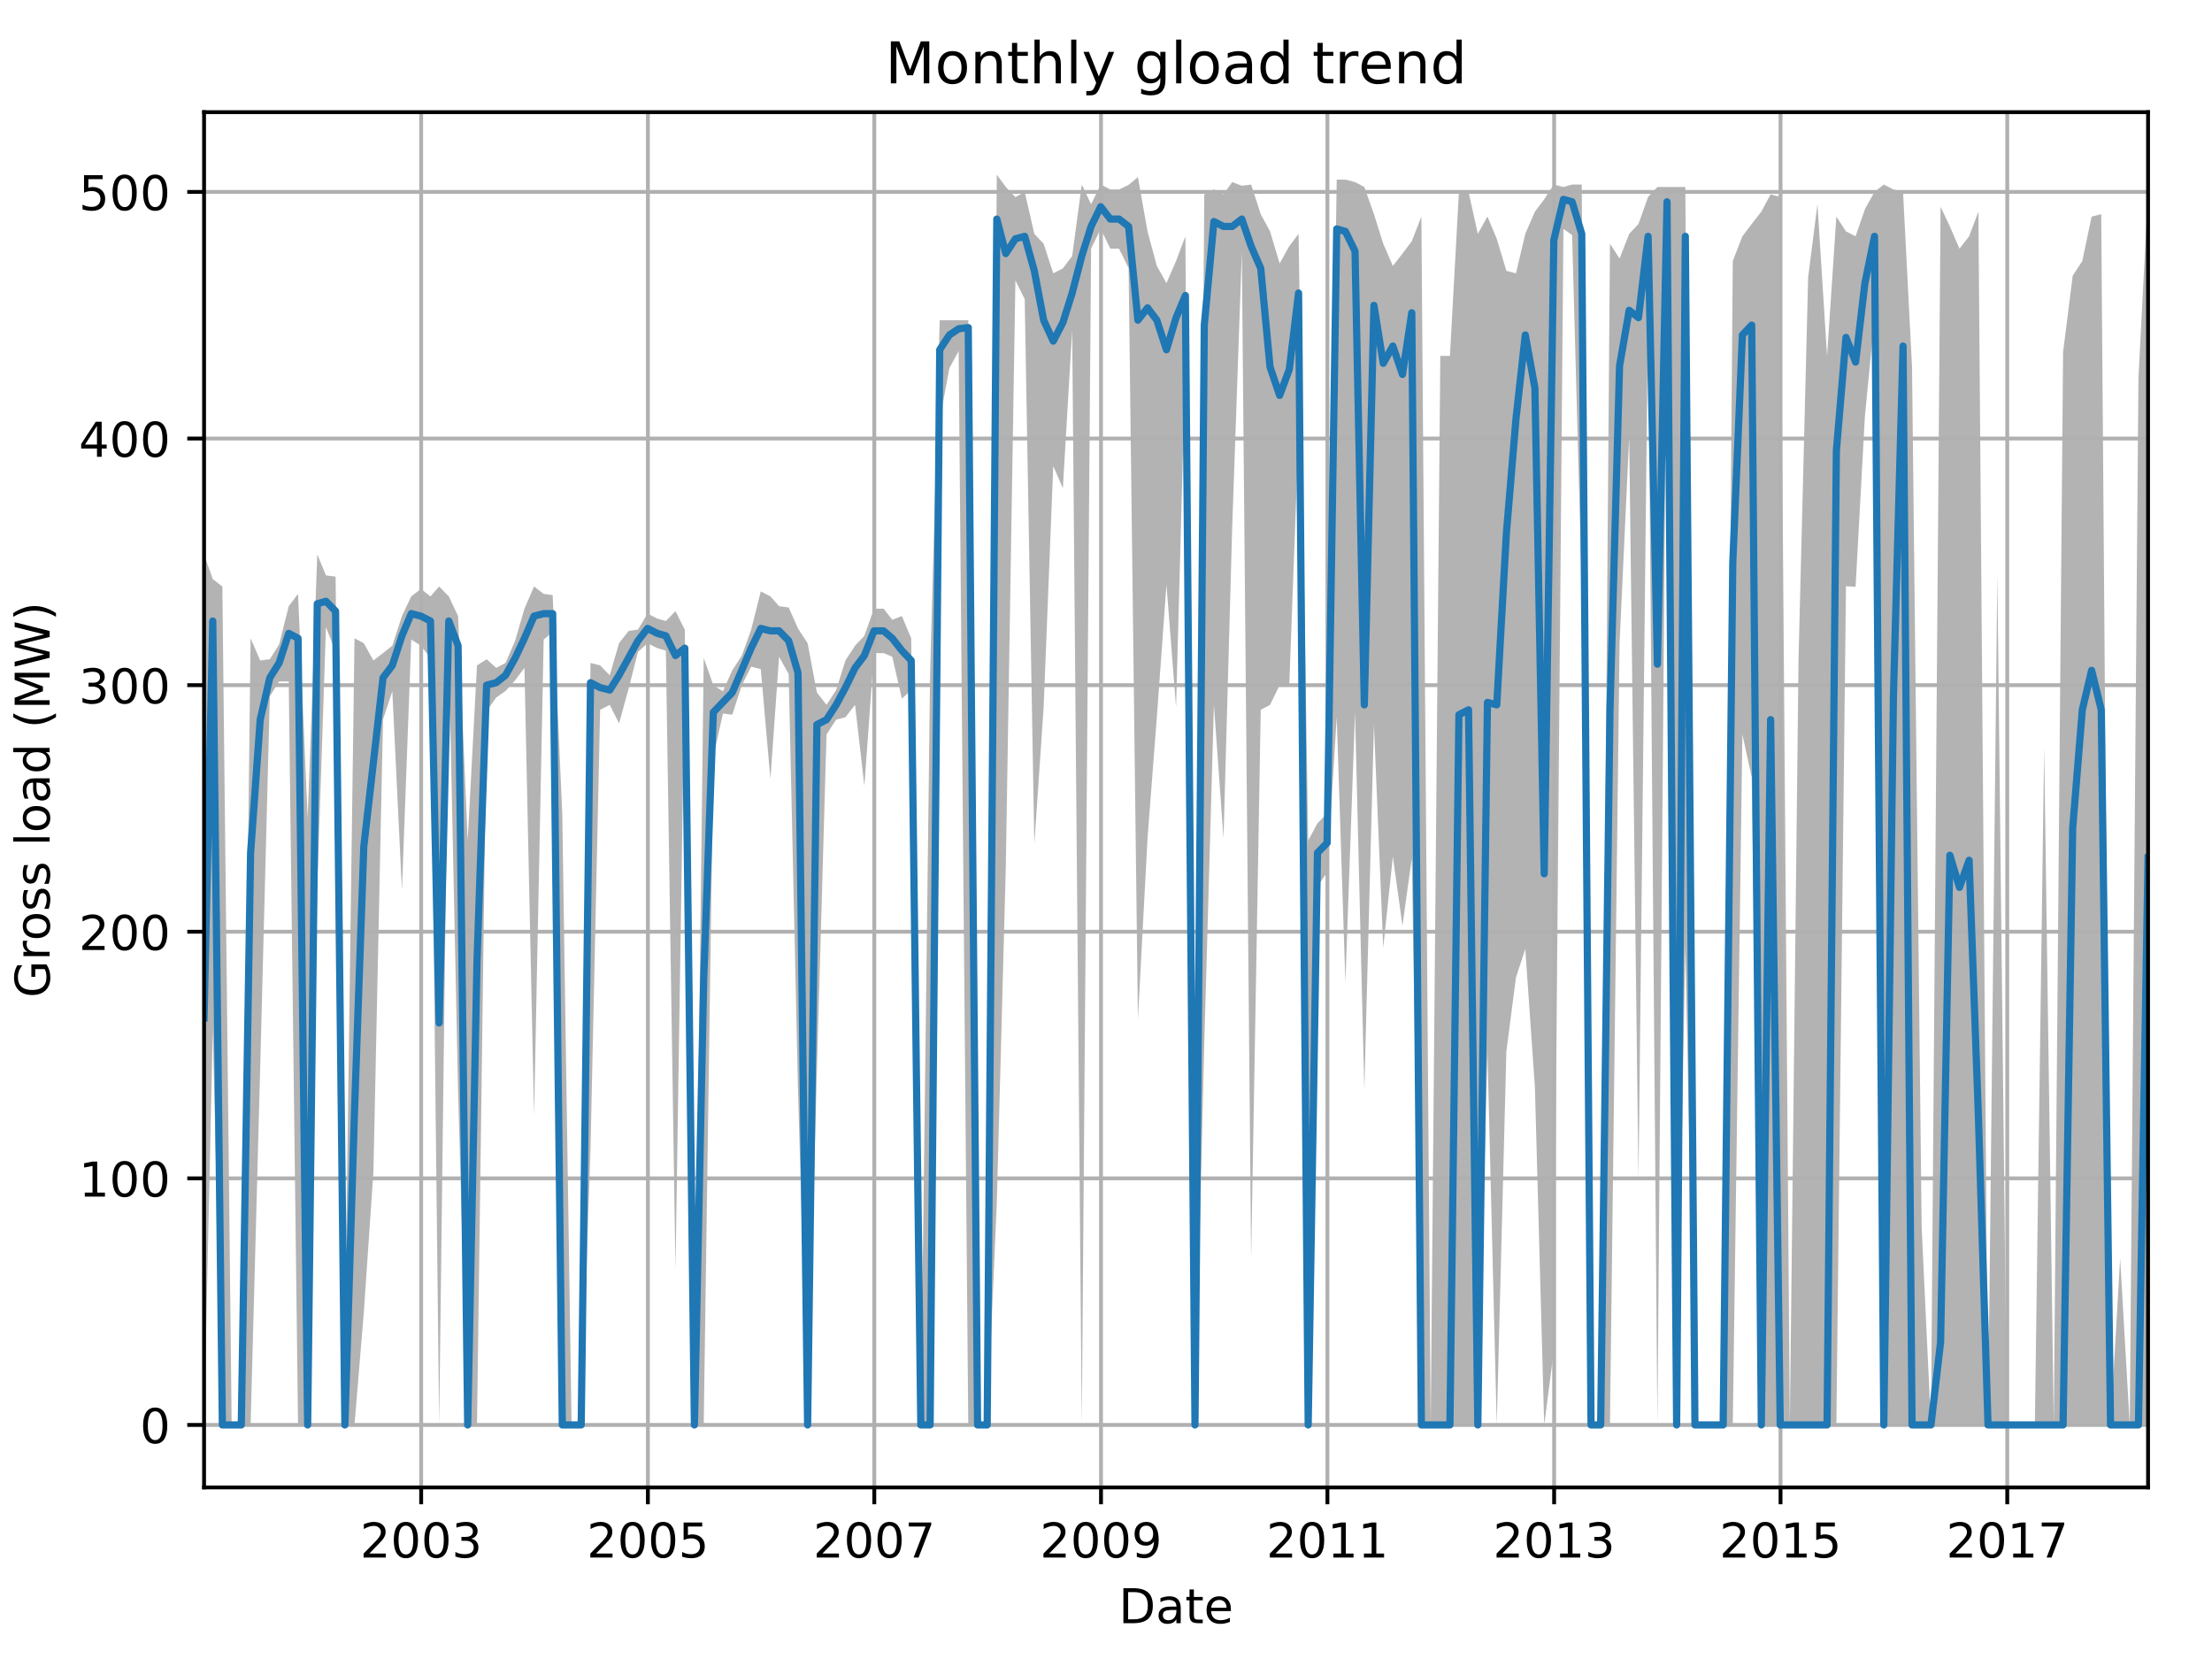 <?xml version="1.0" encoding="utf-8" standalone="no"?>
<!DOCTYPE svg PUBLIC "-//W3C//DTD SVG 1.1//EN"
  "http://www.w3.org/Graphics/SVG/1.1/DTD/svg11.dtd">
<!-- Created with matplotlib (http://matplotlib.org/) -->
<svg height="345.6pt" version="1.1" viewBox="0 0 460.8 345.6" width="460.8pt" xmlns="http://www.w3.org/2000/svg" xmlns:xlink="http://www.w3.org/1999/xlink">
 <defs>
  <style type="text/css">
*{stroke-linecap:butt;stroke-linejoin:round;}
  </style>
 </defs>
 <g id="figure_1">
  <g id="patch_1">
   <path d="M 0 345.6 
L 460.8 345.6 
L 460.8 0 
L 0 0 
z
" style="fill:none;"/>
  </g>
  <g id="axes_1">
   <g id="patch_2">
    <path d="M 42.511 309.863 
L 447.48 309.863 
L 447.48 23.365 
L 42.511 23.365 
z
" style="fill:none;"/>
   </g>
   <g id="PolyCollection_1">
    <path clip-path="url(#p5868ca9352)" d="M 42.511 115.5 
L 42.511 296.841 
L 44.32 214.647 
L 46.323 296.841 
L 48.261 296.841 
L 50.264 296.841 
L 52.203 296.841 
L 54.205 222.352 
L 56.208 145.038 
L 58.147 141.956 
L 60.149 141.956 
L 62.088 296.841 
L 64.091 296.841 
L 66.094 184.723 
L 67.903 130.654 
L 69.905 135.791 
L 71.844 296.841 
L 73.847 296.841 
L 75.785 273.467 
L 77.788 244.185 
L 79.791 149.854 
L 81.729 144.011 
L 83.732 185.429 
L 85.67 133.223 
L 87.673 134.507 
L 89.676 137.076 
L 91.485 296.841 
L 93.488 135.535 
L 95.426 227.489 
L 97.429 296.841 
L 99.367 296.841 
L 101.37 148.121 
L 103.373 145.295 
L 105.311 143.947 
L 107.314 141.699 
L 109.252 139.131 
L 111.255 232.37 
L 113.258 133.223 
L 115.132 131.682 
L 117.135 296.841 
L 119.073 296.841 
L 121.076 296.841 
L 123.014 239.305 
L 125.017 147.864 
L 127.02 146.836 
L 128.958 150.689 
L 130.961 143.433 
L 132.899 135.791 
L 134.902 133.993 
L 136.905 135.021 
L 138.714 135.535 
L 140.717 264.477 
L 142.655 138.874 
L 144.658 296.841 
L 146.596 296.841 
L 148.599 157.624 
L 150.602 148.634 
L 152.54 148.891 
L 154.543 142.727 
L 156.481 138.874 
L 158.484 139.387 
L 160.487 162.248 
L 162.296 136.819 
L 164.299 140.415 
L 166.237 226.976 
L 168.24 296.841 
L 170.178 222.866 
L 172.181 153.001 
L 174.184 149.919 
L 176.123 149.405 
L 178.125 146.836 
L 180.064 163.725 
L 182.067 136.048 
L 184.069 136.048 
L 185.878 136.819 
L 187.881 145.552 
L 189.82 143.754 
L 191.822 296.841 
L 193.761 296.841 
L 195.764 87.502 
L 197.767 76.714 
L 199.705 73.118 
L 201.708 296.841 
L 203.646 296.841 
L 205.649 296.841 
L 207.652 250.607 
L 209.525 180.741 
L 211.528 58.413 
L 213.466 62.33 
L 215.469 175.861 
L 217.408 147.35 
L 219.41 97.07 
L 221.413 101.694 
L 223.352 68.752 
L 225.355 296.841 
L 227.293 51.799 
L 229.296 47.689 
L 231.299 51.799 
L 233.108 51.799 
L 235.11 55.845 
L 237.049 212.335 
L 239.052 174.577 
L 240.99 149.405 
L 242.993 121.793 
L 244.996 147.35 
L 246.934 75.815 
L 248.937 296.841 
L 250.875 217.215 
L 252.878 146.836 
L 254.881 174.577 
L 256.69 109.785 
L 258.693 52.57 
L 260.631 262.422 
L 262.634 147.864 
L 264.572 146.836 
L 266.575 142.727 
L 268.578 142.727 
L 270.516 90.52 
L 272.519 296.841 
L 274.457 184.594 
L 276.46 181.769 
L 278.463 149.405 
L 280.272 204.629 
L 282.275 148.377 
L 284.213 226.976 
L 286.216 150.946 
L 288.154 197.437 
L 290.157 178.43 
L 292.16 192.814 
L 294.098 178.815 
L 296.101 296.841 
L 298.04 296.841 
L 300.042 296.841 
L 302.045 296.841 
L 303.919 296.841 
L 305.922 296.841 
L 307.86 296.841 
L 309.863 219.27 
L 311.801 296.841 
L 313.804 219.013 
L 315.807 203.602 
L 317.745 197.694 
L 319.748 226.462 
L 321.686 296.841 
L 323.689 281.365 
L 325.692 47.689 
L 327.501 48.974 
L 329.504 122.114 
L 331.442 296.841 
L 333.445 296.841 
L 335.384 296.841 
L 337.386 133.993 
L 339.389 91.034 
L 341.328 245.726 
L 343.33 63.871 
L 345.269 296.841 
L 347.272 52.056 
L 349.274 296.841 
L 351.083 197.18 
L 353.086 296.841 
L 355.025 296.841 
L 357.028 296.841 
L 358.966 296.841 
L 360.969 296.841 
L 362.972 153.001 
L 364.91 161.927 
L 366.913 296.841 
L 368.851 296.841 
L 370.854 296.841 
L 372.857 296.841 
L 374.666 296.841 
L 376.669 296.841 
L 378.607 296.841 
L 380.61 296.841 
L 382.548 296.841 
L 384.551 122.114 
L 386.554 122.242 
L 388.492 86.732 
L 390.495 66.183 
L 392.433 296.841 
L 394.436 296.841 
L 396.439 296.841 
L 398.313 296.841 
L 400.315 296.841 
L 402.254 296.841 
L 404.257 296.841 
L 406.195 296.841 
L 408.198 296.841 
L 410.201 296.841 
L 412.139 296.841 
L 414.142 296.841 
L 416.08 296.841 
L 418.083 296.841 
L 420.086 296.841 
L 421.895 296.841 
L 423.898 296.841 
L 425.836 296.841 
L 427.839 296.841 
L 429.777 296.841 
L 431.78 296.841 
L 433.783 296.841 
L 435.721 296.841 
L 437.724 296.841 
L 439.662 296.841 
L 441.665 296.841 
L 443.668 296.841 
L 445.477 296.841 
L 447.48 296.841 
L 447.48 39.984 
L 447.48 39.984 
L 445.477 78.769 
L 443.668 296.841 
L 441.665 262.165 
L 439.662 296.841 
L 437.724 44.607 
L 435.721 45.121 
L 433.783 54.368 
L 431.78 57.45 
L 429.777 73.375 
L 427.839 296.841 
L 425.836 155.634 
L 423.898 296.841 
L 421.895 296.841 
L 420.086 296.841 
L 418.083 296.841 
L 416.08 119.609 
L 414.142 296.841 
L 412.139 44.093 
L 410.201 49.231 
L 408.198 51.799 
L 406.195 47.176 
L 404.257 43.066 
L 402.254 296.841 
L 400.315 255.615 
L 398.313 76.457 
L 396.439 39.984 
L 394.436 39.47 
L 392.433 38.443 
L 390.495 39.984 
L 388.492 43.58 
L 386.554 49.231 
L 384.551 48.203 
L 382.548 45.121 
L 380.61 74.146 
L 378.607 42.552 
L 376.669 57.771 
L 374.666 137.333 
L 372.857 296.841 
L 370.854 41.011 
L 368.851 40.497 
L 366.913 44.093 
L 364.91 46.662 
L 362.972 49.231 
L 360.969 54.368 
L 358.966 296.841 
L 357.028 296.841 
L 355.025 296.841 
L 353.086 296.841 
L 351.083 38.956 
L 349.274 38.956 
L 347.272 38.956 
L 345.269 38.956 
L 343.33 41.011 
L 341.328 46.662 
L 339.389 48.717 
L 337.386 53.854 
L 335.384 50.772 
L 333.445 296.841 
L 331.442 296.841 
L 329.504 38.443 
L 327.501 38.443 
L 325.692 38.956 
L 323.689 38.443 
L 321.686 41.525 
L 319.748 44.093 
L 317.745 48.717 
L 315.807 56.936 
L 313.804 56.423 
L 311.801 49.744 
L 309.863 45.121 
L 307.86 48.717 
L 305.922 39.984 
L 303.919 39.984 
L 302.045 74.146 
L 300.042 74.146 
L 298.04 296.841 
L 296.101 45.121 
L 294.098 50.258 
L 292.16 52.827 
L 290.157 55.395 
L 288.154 50.772 
L 286.216 44.607 
L 284.213 38.956 
L 282.275 37.929 
L 280.272 37.415 
L 278.463 37.415 
L 276.46 169.44 
L 274.457 171.495 
L 272.519 175.091 
L 270.516 48.717 
L 268.578 51.285 
L 266.575 54.881 
L 264.572 48.203 
L 262.634 44.607 
L 260.631 38.443 
L 258.693 38.699 
L 256.69 37.929 
L 254.881 40.497 
L 252.878 39.47 
L 250.875 40.497 
L 248.937 296.841 
L 246.934 49.231 
L 244.996 54.368 
L 242.993 58.991 
L 240.99 55.395 
L 239.052 48.203 
L 237.049 36.901 
L 235.11 38.507 
L 233.108 39.47 
L 231.299 39.47 
L 229.296 38.443 
L 227.293 42.552 
L 225.355 38.443 
L 223.352 53.34 
L 221.413 55.909 
L 219.41 56.936 
L 217.408 50.772 
L 215.469 48.717 
L 213.466 39.984 
L 211.528 41.075 
L 209.525 38.956 
L 207.652 36.388 
L 205.649 296.841 
L 203.646 296.841 
L 201.708 66.697 
L 199.705 66.697 
L 197.767 66.697 
L 195.764 66.697 
L 193.761 140.158 
L 191.822 296.841 
L 189.82 132.966 
L 187.881 128.343 
L 185.878 129.113 
L 184.069 126.801 
L 182.067 126.801 
L 180.064 132.452 
L 178.125 134.507 
L 176.123 137.589 
L 174.184 143.754 
L 172.181 146.836 
L 170.178 144.268 
L 168.24 133.993 
L 166.237 130.911 
L 164.299 126.545 
L 162.296 126.288 
L 160.487 124.233 
L 158.484 123.205 
L 156.481 131.168 
L 154.543 136.562 
L 152.54 139.644 
L 150.602 144.011 
L 148.599 142.727 
L 146.596 137.076 
L 144.658 296.841 
L 142.655 131.168 
L 140.717 127.315 
L 138.714 129.37 
L 136.905 128.856 
L 134.902 127.829 
L 132.899 131.168 
L 130.961 131.425 
L 128.958 133.993 
L 127.02 140.672 
L 125.017 138.617 
L 123.014 138.103 
L 121.076 296.841 
L 119.073 296.841 
L 117.135 169.697 
L 115.132 123.976 
L 113.258 123.719 
L 111.255 122.178 
L 109.252 126.801 
L 107.314 133.48 
L 105.311 138.103 
L 103.373 139.131 
L 101.37 137.333 
L 99.367 138.617 
L 97.429 175.091 
L 95.426 128.343 
L 93.488 124.233 
L 91.485 122.178 
L 89.676 124.233 
L 87.673 122.692 
L 85.67 124.233 
L 83.732 128.343 
L 81.729 134.507 
L 79.791 136.048 
L 77.788 137.589 
L 75.785 133.993 
L 73.847 132.966 
L 71.844 278.925 
L 69.905 120.123 
L 67.903 119.866 
L 66.094 115.5 
L 64.091 170.467 
L 62.088 123.719 
L 60.149 126.288 
L 58.147 134.25 
L 56.208 137.333 
L 54.205 137.589 
L 52.203 132.966 
L 50.264 296.841 
L 48.261 296.841 
L 46.323 122.178 
L 44.32 120.637 
L 42.511 115.5 
z
" style="fill:#808080;fill-opacity:0.6;"/>
   </g>
   <g id="matplotlib.axis_1">
    <g id="xtick_1">
     <g id="line2d_1">
      <path clip-path="url(#p5868ca9352)" d="M 87.737 309.863 
L 87.737 23.365 
" style="fill:none;stroke:#b0b0b0;stroke-linecap:square;stroke-width:0.8;"/>
     </g>
     <g id="line2d_2">
      <defs>
       <path d="M 0 0 
L 0 3.5 
" id="m699b781d96" style="stroke:#000000;stroke-width:0.8;"/>
      </defs>
      <g>
       <use style="stroke:#000000;stroke-width:0.8;" x="87.737" xlink:href="#m699b781d96" y="309.863"/>
      </g>
     </g>
     <g id="text_1">
      <!-- 2003 -->
      <defs>
       <path d="M 19.188 8.297 
L 53.609 8.297 
L 53.609 0 
L 7.328 0 
L 7.328 8.297 
Q 12.938 14.109 22.625 23.891 
Q 32.328 33.688 34.812 36.531 
Q 39.547 41.844 41.422 45.531 
Q 43.312 49.219 43.312 52.781 
Q 43.312 58.594 39.234 62.25 
Q 35.156 65.922 28.609 65.922 
Q 23.969 65.922 18.812 64.312 
Q 13.672 62.703 7.812 59.422 
L 7.812 69.391 
Q 13.766 71.781 18.938 73 
Q 24.125 74.219 28.422 74.219 
Q 39.75 74.219 46.484 68.547 
Q 53.219 62.891 53.219 53.422 
Q 53.219 48.922 51.531 44.891 
Q 49.859 40.875 45.406 35.406 
Q 44.188 33.984 37.641 27.219 
Q 31.109 20.453 19.188 8.297 
z
" id="DejaVuSans-32"/>
       <path d="M 31.781 66.406 
Q 24.172 66.406 20.328 58.906 
Q 16.5 51.422 16.5 36.375 
Q 16.5 21.391 20.328 13.891 
Q 24.172 6.391 31.781 6.391 
Q 39.453 6.391 43.281 13.891 
Q 47.125 21.391 47.125 36.375 
Q 47.125 51.422 43.281 58.906 
Q 39.453 66.406 31.781 66.406 
z
M 31.781 74.219 
Q 44.047 74.219 50.516 64.516 
Q 56.984 54.828 56.984 36.375 
Q 56.984 17.969 50.516 8.266 
Q 44.047 -1.422 31.781 -1.422 
Q 19.531 -1.422 13.062 8.266 
Q 6.594 17.969 6.594 36.375 
Q 6.594 54.828 13.062 64.516 
Q 19.531 74.219 31.781 74.219 
z
" id="DejaVuSans-30"/>
       <path d="M 40.578 39.312 
Q 47.656 37.797 51.625 33 
Q 55.609 28.219 55.609 21.188 
Q 55.609 10.406 48.188 4.484 
Q 40.766 -1.422 27.094 -1.422 
Q 22.516 -1.422 17.656 -0.516 
Q 12.797 0.391 7.625 2.203 
L 7.625 11.719 
Q 11.719 9.328 16.594 8.109 
Q 21.484 6.891 26.812 6.891 
Q 36.078 6.891 40.938 10.547 
Q 45.797 14.203 45.797 21.188 
Q 45.797 27.641 41.281 31.266 
Q 36.766 34.906 28.719 34.906 
L 20.219 34.906 
L 20.219 43.016 
L 29.109 43.016 
Q 36.375 43.016 40.234 45.922 
Q 44.094 48.828 44.094 54.297 
Q 44.094 59.906 40.109 62.906 
Q 36.141 65.922 28.719 65.922 
Q 24.656 65.922 20.016 65.031 
Q 15.375 64.156 9.812 62.312 
L 9.812 71.094 
Q 15.438 72.656 20.344 73.438 
Q 25.25 74.219 29.594 74.219 
Q 40.828 74.219 47.359 69.109 
Q 53.906 64.016 53.906 55.328 
Q 53.906 49.266 50.438 45.094 
Q 46.969 40.922 40.578 39.312 
z
" id="DejaVuSans-33"/>
      </defs>
      <g transform="translate(75.012 324.462)scale(0.1 -0.1)">
       <use xlink:href="#DejaVuSans-32"/>
       <use x="63.623" xlink:href="#DejaVuSans-30"/>
       <use x="127.246" xlink:href="#DejaVuSans-30"/>
       <use x="190.869" xlink:href="#DejaVuSans-33"/>
      </g>
     </g>
    </g>
    <g id="xtick_2">
     <g id="line2d_3">
      <path clip-path="url(#p5868ca9352)" d="M 134.967 309.863 
L 134.967 23.365 
" style="fill:none;stroke:#b0b0b0;stroke-linecap:square;stroke-width:0.8;"/>
     </g>
     <g id="line2d_4">
      <g>
       <use style="stroke:#000000;stroke-width:0.8;" x="134.967" xlink:href="#m699b781d96" y="309.863"/>
      </g>
     </g>
     <g id="text_2">
      <!-- 2005 -->
      <defs>
       <path d="M 10.797 72.906 
L 49.516 72.906 
L 49.516 64.594 
L 19.828 64.594 
L 19.828 46.734 
Q 21.969 47.469 24.109 47.828 
Q 26.266 48.188 28.422 48.188 
Q 40.625 48.188 47.75 41.5 
Q 54.891 34.812 54.891 23.391 
Q 54.891 11.625 47.562 5.094 
Q 40.234 -1.422 26.906 -1.422 
Q 22.312 -1.422 17.547 -0.641 
Q 12.797 0.141 7.719 1.703 
L 7.719 11.625 
Q 12.109 9.234 16.797 8.062 
Q 21.484 6.891 26.703 6.891 
Q 35.156 6.891 40.078 11.328 
Q 45.016 15.766 45.016 23.391 
Q 45.016 31 40.078 35.438 
Q 35.156 39.891 26.703 39.891 
Q 22.75 39.891 18.812 39.016 
Q 14.891 38.141 10.797 36.281 
z
" id="DejaVuSans-35"/>
      </defs>
      <g transform="translate(122.242 324.462)scale(0.1 -0.1)">
       <use xlink:href="#DejaVuSans-32"/>
       <use x="63.623" xlink:href="#DejaVuSans-30"/>
       <use x="127.246" xlink:href="#DejaVuSans-30"/>
       <use x="190.869" xlink:href="#DejaVuSans-35"/>
      </g>
     </g>
    </g>
    <g id="xtick_3">
     <g id="line2d_5">
      <path clip-path="url(#p5868ca9352)" d="M 182.131 309.863 
L 182.131 23.365 
" style="fill:none;stroke:#b0b0b0;stroke-linecap:square;stroke-width:0.8;"/>
     </g>
     <g id="line2d_6">
      <g>
       <use style="stroke:#000000;stroke-width:0.8;" x="182.131" xlink:href="#m699b781d96" y="309.863"/>
      </g>
     </g>
     <g id="text_3">
      <!-- 2007 -->
      <defs>
       <path d="M 8.203 72.906 
L 55.078 72.906 
L 55.078 68.703 
L 28.609 0 
L 18.312 0 
L 43.219 64.594 
L 8.203 64.594 
z
" id="DejaVuSans-37"/>
      </defs>
      <g transform="translate(169.406 324.462)scale(0.1 -0.1)">
       <use xlink:href="#DejaVuSans-32"/>
       <use x="63.623" xlink:href="#DejaVuSans-30"/>
       <use x="127.246" xlink:href="#DejaVuSans-30"/>
       <use x="190.869" xlink:href="#DejaVuSans-37"/>
      </g>
     </g>
    </g>
    <g id="xtick_4">
     <g id="line2d_7">
      <path clip-path="url(#p5868ca9352)" d="M 229.36 309.863 
L 229.36 23.365 
" style="fill:none;stroke:#b0b0b0;stroke-linecap:square;stroke-width:0.8;"/>
     </g>
     <g id="line2d_8">
      <g>
       <use style="stroke:#000000;stroke-width:0.8;" x="229.36" xlink:href="#m699b781d96" y="309.863"/>
      </g>
     </g>
     <g id="text_4">
      <!-- 2009 -->
      <defs>
       <path d="M 10.984 1.516 
L 10.984 10.5 
Q 14.703 8.734 18.5 7.812 
Q 22.312 6.891 25.984 6.891 
Q 35.75 6.891 40.891 13.453 
Q 46.047 20.016 46.781 33.406 
Q 43.953 29.203 39.594 26.953 
Q 35.25 24.703 29.984 24.703 
Q 19.047 24.703 12.672 31.312 
Q 6.297 37.938 6.297 49.422 
Q 6.297 60.641 12.938 67.422 
Q 19.578 74.219 30.609 74.219 
Q 43.266 74.219 49.922 64.516 
Q 56.594 54.828 56.594 36.375 
Q 56.594 19.141 48.406 8.859 
Q 40.234 -1.422 26.422 -1.422 
Q 22.703 -1.422 18.891 -0.688 
Q 15.094 0.047 10.984 1.516 
z
M 30.609 32.422 
Q 37.25 32.422 41.125 36.953 
Q 45.016 41.5 45.016 49.422 
Q 45.016 57.281 41.125 61.844 
Q 37.25 66.406 30.609 66.406 
Q 23.969 66.406 20.094 61.844 
Q 16.219 57.281 16.219 49.422 
Q 16.219 41.5 20.094 36.953 
Q 23.969 32.422 30.609 32.422 
z
" id="DejaVuSans-39"/>
      </defs>
      <g transform="translate(216.635 324.462)scale(0.1 -0.1)">
       <use xlink:href="#DejaVuSans-32"/>
       <use x="63.623" xlink:href="#DejaVuSans-30"/>
       <use x="127.246" xlink:href="#DejaVuSans-30"/>
       <use x="190.869" xlink:href="#DejaVuSans-39"/>
      </g>
     </g>
    </g>
    <g id="xtick_5">
     <g id="line2d_9">
      <path clip-path="url(#p5868ca9352)" d="M 276.525 309.863 
L 276.525 23.365 
" style="fill:none;stroke:#b0b0b0;stroke-linecap:square;stroke-width:0.8;"/>
     </g>
     <g id="line2d_10">
      <g>
       <use style="stroke:#000000;stroke-width:0.8;" x="276.525" xlink:href="#m699b781d96" y="309.863"/>
      </g>
     </g>
     <g id="text_5">
      <!-- 2011 -->
      <defs>
       <path d="M 12.406 8.297 
L 28.516 8.297 
L 28.516 63.922 
L 10.984 60.406 
L 10.984 69.391 
L 28.422 72.906 
L 38.281 72.906 
L 38.281 8.297 
L 54.391 8.297 
L 54.391 0 
L 12.406 0 
z
" id="DejaVuSans-31"/>
      </defs>
      <g transform="translate(263.8 324.462)scale(0.1 -0.1)">
       <use xlink:href="#DejaVuSans-32"/>
       <use x="63.623" xlink:href="#DejaVuSans-30"/>
       <use x="127.246" xlink:href="#DejaVuSans-31"/>
       <use x="190.869" xlink:href="#DejaVuSans-31"/>
      </g>
     </g>
    </g>
    <g id="xtick_6">
     <g id="line2d_11">
      <path clip-path="url(#p5868ca9352)" d="M 323.754 309.863 
L 323.754 23.365 
" style="fill:none;stroke:#b0b0b0;stroke-linecap:square;stroke-width:0.8;"/>
     </g>
     <g id="line2d_12">
      <g>
       <use style="stroke:#000000;stroke-width:0.8;" x="323.754" xlink:href="#m699b781d96" y="309.863"/>
      </g>
     </g>
     <g id="text_6">
      <!-- 2013 -->
      <g transform="translate(311.029 324.462)scale(0.1 -0.1)">
       <use xlink:href="#DejaVuSans-32"/>
       <use x="63.623" xlink:href="#DejaVuSans-30"/>
       <use x="127.246" xlink:href="#DejaVuSans-31"/>
       <use x="190.869" xlink:href="#DejaVuSans-33"/>
      </g>
     </g>
    </g>
    <g id="xtick_7">
     <g id="line2d_13">
      <path clip-path="url(#p5868ca9352)" d="M 370.918 309.863 
L 370.918 23.365 
" style="fill:none;stroke:#b0b0b0;stroke-linecap:square;stroke-width:0.8;"/>
     </g>
     <g id="line2d_14">
      <g>
       <use style="stroke:#000000;stroke-width:0.8;" x="370.918" xlink:href="#m699b781d96" y="309.863"/>
      </g>
     </g>
     <g id="text_7">
      <!-- 2015 -->
      <g transform="translate(358.193 324.462)scale(0.1 -0.1)">
       <use xlink:href="#DejaVuSans-32"/>
       <use x="63.623" xlink:href="#DejaVuSans-30"/>
       <use x="127.246" xlink:href="#DejaVuSans-31"/>
       <use x="190.869" xlink:href="#DejaVuSans-35"/>
      </g>
     </g>
    </g>
    <g id="xtick_8">
     <g id="line2d_15">
      <path clip-path="url(#p5868ca9352)" d="M 418.148 309.863 
L 418.148 23.365 
" style="fill:none;stroke:#b0b0b0;stroke-linecap:square;stroke-width:0.8;"/>
     </g>
     <g id="line2d_16">
      <g>
       <use style="stroke:#000000;stroke-width:0.8;" x="418.148" xlink:href="#m699b781d96" y="309.863"/>
      </g>
     </g>
     <g id="text_8">
      <!-- 2017 -->
      <g transform="translate(405.423 324.462)scale(0.1 -0.1)">
       <use xlink:href="#DejaVuSans-32"/>
       <use x="63.623" xlink:href="#DejaVuSans-30"/>
       <use x="127.246" xlink:href="#DejaVuSans-31"/>
       <use x="190.869" xlink:href="#DejaVuSans-37"/>
      </g>
     </g>
    </g>
    <g id="text_9">
     <!-- Date -->
     <defs>
      <path d="M 19.672 64.797 
L 19.672 8.109 
L 31.594 8.109 
Q 46.688 8.109 53.688 14.938 
Q 60.688 21.781 60.688 36.531 
Q 60.688 51.172 53.688 57.984 
Q 46.688 64.797 31.594 64.797 
z
M 9.812 72.906 
L 30.078 72.906 
Q 51.266 72.906 61.172 64.094 
Q 71.094 55.281 71.094 36.531 
Q 71.094 17.672 61.125 8.828 
Q 51.172 0 30.078 0 
L 9.812 0 
z
" id="DejaVuSans-44"/>
      <path d="M 34.281 27.484 
Q 23.391 27.484 19.188 25 
Q 14.984 22.516 14.984 16.5 
Q 14.984 11.719 18.141 8.906 
Q 21.297 6.109 26.703 6.109 
Q 34.188 6.109 38.703 11.406 
Q 43.219 16.703 43.219 25.484 
L 43.219 27.484 
z
M 52.203 31.203 
L 52.203 0 
L 43.219 0 
L 43.219 8.297 
Q 40.141 3.328 35.547 0.953 
Q 30.953 -1.422 24.312 -1.422 
Q 15.922 -1.422 10.953 3.297 
Q 6 8.016 6 15.922 
Q 6 25.141 12.172 29.828 
Q 18.359 34.516 30.609 34.516 
L 43.219 34.516 
L 43.219 35.406 
Q 43.219 41.609 39.141 45 
Q 35.062 48.391 27.688 48.391 
Q 23 48.391 18.547 47.266 
Q 14.109 46.141 10.016 43.891 
L 10.016 52.203 
Q 14.938 54.109 19.578 55.047 
Q 24.219 56 28.609 56 
Q 40.484 56 46.344 49.844 
Q 52.203 43.703 52.203 31.203 
z
" id="DejaVuSans-61"/>
      <path d="M 18.312 70.219 
L 18.312 54.688 
L 36.812 54.688 
L 36.812 47.703 
L 18.312 47.703 
L 18.312 18.016 
Q 18.312 11.328 20.141 9.422 
Q 21.969 7.516 27.594 7.516 
L 36.812 7.516 
L 36.812 0 
L 27.594 0 
Q 17.188 0 13.234 3.875 
Q 9.281 7.766 9.281 18.016 
L 9.281 47.703 
L 2.688 47.703 
L 2.688 54.688 
L 9.281 54.688 
L 9.281 70.219 
z
" id="DejaVuSans-74"/>
      <path d="M 56.203 29.594 
L 56.203 25.203 
L 14.891 25.203 
Q 15.484 15.922 20.484 11.062 
Q 25.484 6.203 34.422 6.203 
Q 39.594 6.203 44.453 7.469 
Q 49.312 8.734 54.109 11.281 
L 54.109 2.781 
Q 49.266 0.734 44.188 -0.344 
Q 39.109 -1.422 33.891 -1.422 
Q 20.797 -1.422 13.156 6.188 
Q 5.516 13.812 5.516 26.812 
Q 5.516 40.234 12.766 48.109 
Q 20.016 56 32.328 56 
Q 43.359 56 49.781 48.891 
Q 56.203 41.797 56.203 29.594 
z
M 47.219 32.234 
Q 47.125 39.594 43.094 43.984 
Q 39.062 48.391 32.422 48.391 
Q 24.906 48.391 20.391 44.141 
Q 15.875 39.891 15.188 32.172 
z
" id="DejaVuSans-65"/>
     </defs>
     <g transform="translate(233.045 338.14)scale(0.1 -0.1)">
      <use xlink:href="#DejaVuSans-44"/>
      <use x="77.002" xlink:href="#DejaVuSans-61"/>
      <use x="138.281" xlink:href="#DejaVuSans-74"/>
      <use x="177.49" xlink:href="#DejaVuSans-65"/>
     </g>
    </g>
   </g>
   <g id="matplotlib.axis_2">
    <g id="ytick_1">
     <g id="line2d_17">
      <path clip-path="url(#p5868ca9352)" d="M 42.511 296.841 
L 447.48 296.841 
" style="fill:none;stroke:#b0b0b0;stroke-linecap:square;stroke-width:0.8;"/>
     </g>
     <g id="line2d_18">
      <defs>
       <path d="M 0 0 
L -3.5 0 
" id="md2ef25bc0f" style="stroke:#000000;stroke-width:0.8;"/>
      </defs>
      <g>
       <use style="stroke:#000000;stroke-width:0.8;" x="42.511" xlink:href="#md2ef25bc0f" y="296.841"/>
      </g>
     </g>
     <g id="text_10">
      <!-- 0 -->
      <g transform="translate(29.149 300.64)scale(0.1 -0.1)">
       <use xlink:href="#DejaVuSans-30"/>
      </g>
     </g>
    </g>
    <g id="ytick_2">
     <g id="line2d_19">
      <path clip-path="url(#p5868ca9352)" d="M 42.511 245.469 
L 447.48 245.469 
" style="fill:none;stroke:#b0b0b0;stroke-linecap:square;stroke-width:0.8;"/>
     </g>
     <g id="line2d_20">
      <g>
       <use style="stroke:#000000;stroke-width:0.8;" x="42.511" xlink:href="#md2ef25bc0f" y="245.469"/>
      </g>
     </g>
     <g id="text_11">
      <!-- 100 -->
      <g transform="translate(16.424 249.269)scale(0.1 -0.1)">
       <use xlink:href="#DejaVuSans-31"/>
       <use x="63.623" xlink:href="#DejaVuSans-30"/>
       <use x="127.246" xlink:href="#DejaVuSans-30"/>
      </g>
     </g>
    </g>
    <g id="ytick_3">
     <g id="line2d_21">
      <path clip-path="url(#p5868ca9352)" d="M 42.511 194.098 
L 447.48 194.098 
" style="fill:none;stroke:#b0b0b0;stroke-linecap:square;stroke-width:0.8;"/>
     </g>
     <g id="line2d_22">
      <g>
       <use style="stroke:#000000;stroke-width:0.8;" x="42.511" xlink:href="#md2ef25bc0f" y="194.098"/>
      </g>
     </g>
     <g id="text_12">
      <!-- 200 -->
      <g transform="translate(16.424 197.897)scale(0.1 -0.1)">
       <use xlink:href="#DejaVuSans-32"/>
       <use x="63.623" xlink:href="#DejaVuSans-30"/>
       <use x="127.246" xlink:href="#DejaVuSans-30"/>
      </g>
     </g>
    </g>
    <g id="ytick_4">
     <g id="line2d_23">
      <path clip-path="url(#p5868ca9352)" d="M 42.511 142.727 
L 447.48 142.727 
" style="fill:none;stroke:#b0b0b0;stroke-linecap:square;stroke-width:0.8;"/>
     </g>
     <g id="line2d_24">
      <g>
       <use style="stroke:#000000;stroke-width:0.8;" x="42.511" xlink:href="#md2ef25bc0f" y="142.727"/>
      </g>
     </g>
     <g id="text_13">
      <!-- 300 -->
      <g transform="translate(16.424 146.526)scale(0.1 -0.1)">
       <use xlink:href="#DejaVuSans-33"/>
       <use x="63.623" xlink:href="#DejaVuSans-30"/>
       <use x="127.246" xlink:href="#DejaVuSans-30"/>
      </g>
     </g>
    </g>
    <g id="ytick_5">
     <g id="line2d_25">
      <path clip-path="url(#p5868ca9352)" d="M 42.511 91.355 
L 447.48 91.355 
" style="fill:none;stroke:#b0b0b0;stroke-linecap:square;stroke-width:0.8;"/>
     </g>
     <g id="line2d_26">
      <g>
       <use style="stroke:#000000;stroke-width:0.8;" x="42.511" xlink:href="#md2ef25bc0f" y="91.355"/>
      </g>
     </g>
     <g id="text_14">
      <!-- 400 -->
      <defs>
       <path d="M 37.797 64.312 
L 12.891 25.391 
L 37.797 25.391 
z
M 35.203 72.906 
L 47.609 72.906 
L 47.609 25.391 
L 58.016 25.391 
L 58.016 17.188 
L 47.609 17.188 
L 47.609 0 
L 37.797 0 
L 37.797 17.188 
L 4.891 17.188 
L 4.891 26.703 
z
" id="DejaVuSans-34"/>
      </defs>
      <g transform="translate(16.424 95.154)scale(0.1 -0.1)">
       <use xlink:href="#DejaVuSans-34"/>
       <use x="63.623" xlink:href="#DejaVuSans-30"/>
       <use x="127.246" xlink:href="#DejaVuSans-30"/>
      </g>
     </g>
    </g>
    <g id="ytick_6">
     <g id="line2d_27">
      <path clip-path="url(#p5868ca9352)" d="M 42.511 39.984 
L 447.48 39.984 
" style="fill:none;stroke:#b0b0b0;stroke-linecap:square;stroke-width:0.8;"/>
     </g>
     <g id="line2d_28">
      <g>
       <use style="stroke:#000000;stroke-width:0.8;" x="42.511" xlink:href="#md2ef25bc0f" y="39.984"/>
      </g>
     </g>
     <g id="text_15">
      <!-- 500 -->
      <g transform="translate(16.424 43.783)scale(0.1 -0.1)">
       <use xlink:href="#DejaVuSans-35"/>
       <use x="63.623" xlink:href="#DejaVuSans-30"/>
       <use x="127.246" xlink:href="#DejaVuSans-30"/>
      </g>
     </g>
    </g>
    <g id="text_16">
     <!-- Gross load (MW) -->
     <defs>
      <path d="M 59.516 10.406 
L 59.516 29.984 
L 43.406 29.984 
L 43.406 38.094 
L 69.281 38.094 
L 69.281 6.781 
Q 63.578 2.734 56.688 0.656 
Q 49.812 -1.422 42 -1.422 
Q 24.906 -1.422 15.25 8.562 
Q 5.609 18.562 5.609 36.375 
Q 5.609 54.25 15.25 64.234 
Q 24.906 74.219 42 74.219 
Q 49.125 74.219 55.547 72.453 
Q 61.969 70.703 67.391 67.281 
L 67.391 56.781 
Q 61.922 61.422 55.766 63.766 
Q 49.609 66.109 42.828 66.109 
Q 29.438 66.109 22.719 58.641 
Q 16.016 51.172 16.016 36.375 
Q 16.016 21.625 22.719 14.156 
Q 29.438 6.688 42.828 6.688 
Q 48.047 6.688 52.141 7.594 
Q 56.25 8.5 59.516 10.406 
z
" id="DejaVuSans-47"/>
      <path d="M 41.109 46.297 
Q 39.594 47.172 37.812 47.578 
Q 36.031 48 33.891 48 
Q 26.266 48 22.188 43.047 
Q 18.109 38.094 18.109 28.812 
L 18.109 0 
L 9.078 0 
L 9.078 54.688 
L 18.109 54.688 
L 18.109 46.188 
Q 20.953 51.172 25.484 53.578 
Q 30.031 56 36.531 56 
Q 37.453 56 38.578 55.875 
Q 39.703 55.766 41.062 55.516 
z
" id="DejaVuSans-72"/>
      <path d="M 30.609 48.391 
Q 23.391 48.391 19.188 42.75 
Q 14.984 37.109 14.984 27.297 
Q 14.984 17.484 19.156 11.844 
Q 23.344 6.203 30.609 6.203 
Q 37.797 6.203 41.984 11.859 
Q 46.188 17.531 46.188 27.297 
Q 46.188 37.016 41.984 42.703 
Q 37.797 48.391 30.609 48.391 
z
M 30.609 56 
Q 42.328 56 49.016 48.375 
Q 55.719 40.766 55.719 27.297 
Q 55.719 13.875 49.016 6.219 
Q 42.328 -1.422 30.609 -1.422 
Q 18.844 -1.422 12.172 6.219 
Q 5.516 13.875 5.516 27.297 
Q 5.516 40.766 12.172 48.375 
Q 18.844 56 30.609 56 
z
" id="DejaVuSans-6f"/>
      <path d="M 44.281 53.078 
L 44.281 44.578 
Q 40.484 46.531 36.375 47.5 
Q 32.281 48.484 27.875 48.484 
Q 21.188 48.484 17.844 46.438 
Q 14.5 44.391 14.5 40.281 
Q 14.5 37.156 16.891 35.375 
Q 19.281 33.594 26.516 31.984 
L 29.594 31.297 
Q 39.156 29.25 43.188 25.516 
Q 47.219 21.781 47.219 15.094 
Q 47.219 7.469 41.188 3.016 
Q 35.156 -1.422 24.609 -1.422 
Q 20.219 -1.422 15.453 -0.562 
Q 10.688 0.297 5.422 2 
L 5.422 11.281 
Q 10.406 8.688 15.234 7.391 
Q 20.062 6.109 24.812 6.109 
Q 31.156 6.109 34.562 8.281 
Q 37.984 10.453 37.984 14.406 
Q 37.984 18.062 35.516 20.016 
Q 33.062 21.969 24.703 23.781 
L 21.578 24.516 
Q 13.234 26.266 9.516 29.906 
Q 5.812 33.547 5.812 39.891 
Q 5.812 47.609 11.281 51.797 
Q 16.75 56 26.812 56 
Q 31.781 56 36.172 55.266 
Q 40.578 54.547 44.281 53.078 
z
" id="DejaVuSans-73"/>
      <path id="DejaVuSans-20"/>
      <path d="M 9.422 75.984 
L 18.406 75.984 
L 18.406 0 
L 9.422 0 
z
" id="DejaVuSans-6c"/>
      <path d="M 45.406 46.391 
L 45.406 75.984 
L 54.391 75.984 
L 54.391 0 
L 45.406 0 
L 45.406 8.203 
Q 42.578 3.328 38.25 0.953 
Q 33.938 -1.422 27.875 -1.422 
Q 17.969 -1.422 11.734 6.484 
Q 5.516 14.406 5.516 27.297 
Q 5.516 40.188 11.734 48.094 
Q 17.969 56 27.875 56 
Q 33.938 56 38.25 53.625 
Q 42.578 51.266 45.406 46.391 
z
M 14.797 27.297 
Q 14.797 17.391 18.875 11.75 
Q 22.953 6.109 30.078 6.109 
Q 37.203 6.109 41.297 11.75 
Q 45.406 17.391 45.406 27.297 
Q 45.406 37.203 41.297 42.844 
Q 37.203 48.484 30.078 48.484 
Q 22.953 48.484 18.875 42.844 
Q 14.797 37.203 14.797 27.297 
z
" id="DejaVuSans-64"/>
      <path d="M 31 75.875 
Q 24.469 64.656 21.281 53.656 
Q 18.109 42.672 18.109 31.391 
Q 18.109 20.125 21.312 9.062 
Q 24.516 -2 31 -13.188 
L 23.188 -13.188 
Q 15.875 -1.703 12.234 9.375 
Q 8.594 20.453 8.594 31.391 
Q 8.594 42.281 12.203 53.312 
Q 15.828 64.359 23.188 75.875 
z
" id="DejaVuSans-28"/>
      <path d="M 9.812 72.906 
L 24.516 72.906 
L 43.109 23.297 
L 61.812 72.906 
L 76.516 72.906 
L 76.516 0 
L 66.891 0 
L 66.891 64.016 
L 48.094 14.016 
L 38.188 14.016 
L 19.391 64.016 
L 19.391 0 
L 9.812 0 
z
" id="DejaVuSans-4d"/>
      <path d="M 3.328 72.906 
L 13.281 72.906 
L 28.609 11.281 
L 43.891 72.906 
L 54.984 72.906 
L 70.312 11.281 
L 85.594 72.906 
L 95.609 72.906 
L 77.297 0 
L 64.891 0 
L 49.516 63.281 
L 33.984 0 
L 21.578 0 
z
" id="DejaVuSans-57"/>
      <path d="M 8.016 75.875 
L 15.828 75.875 
Q 23.141 64.359 26.781 53.312 
Q 30.422 42.281 30.422 31.391 
Q 30.422 20.453 26.781 9.375 
Q 23.141 -1.703 15.828 -13.188 
L 8.016 -13.188 
Q 14.5 -2 17.703 9.062 
Q 20.906 20.125 20.906 31.391 
Q 20.906 42.672 17.703 53.656 
Q 14.5 64.656 8.016 75.875 
z
" id="DejaVuSans-29"/>
     </defs>
     <g transform="translate(10.344 207.835)rotate(-90)scale(0.1 -0.1)">
      <use xlink:href="#DejaVuSans-47"/>
      <use x="77.49" xlink:href="#DejaVuSans-72"/>
      <use x="118.572" xlink:href="#DejaVuSans-6f"/>
      <use x="179.754" xlink:href="#DejaVuSans-73"/>
      <use x="231.854" xlink:href="#DejaVuSans-73"/>
      <use x="283.953" xlink:href="#DejaVuSans-20"/>
      <use x="315.74" xlink:href="#DejaVuSans-6c"/>
      <use x="343.523" xlink:href="#DejaVuSans-6f"/>
      <use x="404.705" xlink:href="#DejaVuSans-61"/>
      <use x="465.984" xlink:href="#DejaVuSans-64"/>
      <use x="529.461" xlink:href="#DejaVuSans-20"/>
      <use x="561.248" xlink:href="#DejaVuSans-28"/>
      <use x="600.262" xlink:href="#DejaVuSans-4d"/>
      <use x="686.541" xlink:href="#DejaVuSans-57"/>
      <use x="785.418" xlink:href="#DejaVuSans-29"/>
     </g>
    </g>
   </g>
   <g id="line2d_29">
    <path clip-path="url(#p5868ca9352)" d="M 42.511 212.078 
L 44.32 129.37 
L 46.323 296.841 
L 50.264 296.841 
L 52.203 177.659 
L 54.205 149.919 
L 56.208 141.185 
L 58.147 138.103 
L 60.149 131.939 
L 62.088 132.966 
L 64.091 296.841 
L 66.094 125.774 
L 67.903 125.26 
L 69.905 127.315 
L 71.844 296.841 
L 73.847 231.599 
L 75.785 176.375 
L 79.791 141.185 
L 81.729 138.617 
L 83.732 132.452 
L 85.67 127.829 
L 87.673 128.343 
L 89.676 129.37 
L 91.485 213.105 
L 93.488 129.37 
L 95.426 134.507 
L 97.429 296.841 
L 99.367 200.263 
L 101.37 142.727 
L 103.373 142.213 
L 105.311 140.672 
L 107.314 137.076 
L 109.252 132.966 
L 111.255 128.343 
L 113.258 127.829 
L 115.132 127.829 
L 117.135 296.841 
L 121.076 296.841 
L 123.014 142.213 
L 125.017 143.24 
L 127.02 143.754 
L 128.958 140.672 
L 132.899 133.48 
L 134.902 130.911 
L 136.905 131.939 
L 138.714 132.452 
L 140.717 136.562 
L 142.655 135.021 
L 144.658 296.841 
L 146.596 203.859 
L 148.599 148.377 
L 152.54 144.268 
L 156.481 135.021 
L 158.484 130.911 
L 160.487 131.425 
L 162.296 131.425 
L 164.299 133.48 
L 166.237 140.158 
L 168.24 296.841 
L 170.178 150.946 
L 172.181 149.919 
L 174.184 146.836 
L 176.123 143.24 
L 178.125 139.131 
L 180.064 136.562 
L 182.067 131.425 
L 184.069 131.425 
L 185.878 132.966 
L 187.881 135.535 
L 189.82 137.589 
L 191.822 296.841 
L 193.761 296.841 
L 195.764 72.861 
L 197.767 69.779 
L 199.705 68.495 
L 201.708 68.238 
L 203.646 296.841 
L 205.649 296.841 
L 207.652 45.635 
L 209.525 52.827 
L 211.528 49.744 
L 213.466 49.231 
L 215.469 56.423 
L 217.408 66.697 
L 219.41 71.063 
L 221.413 67.211 
L 223.352 61.046 
L 225.355 53.34 
L 227.293 47.176 
L 229.296 43.066 
L 231.299 45.635 
L 233.108 45.635 
L 235.11 47.176 
L 237.049 66.697 
L 239.052 64.128 
L 240.99 66.697 
L 242.993 72.861 
L 244.996 66.183 
L 246.934 61.56 
L 248.937 296.841 
L 250.875 67.724 
L 252.878 46.148 
L 254.881 47.176 
L 256.69 47.176 
L 258.693 45.635 
L 260.631 51.285 
L 262.634 55.909 
L 264.572 76.457 
L 266.575 82.365 
L 268.578 76.971 
L 270.516 61.046 
L 272.519 296.841 
L 274.457 177.659 
L 276.46 175.604 
L 278.463 47.689 
L 280.272 48.203 
L 282.275 52.313 
L 284.213 146.836 
L 286.216 63.615 
L 288.154 75.687 
L 290.157 72.091 
L 292.16 77.999 
L 294.098 65.156 
L 296.101 296.841 
L 302.045 296.841 
L 303.919 148.891 
L 305.922 147.864 
L 307.86 296.841 
L 309.863 146.323 
L 311.801 146.836 
L 313.804 111.133 
L 315.807 87.245 
L 317.745 69.779 
L 319.748 80.824 
L 321.686 182.026 
L 323.689 50.001 
L 325.692 41.525 
L 327.501 42.039 
L 329.504 48.717 
L 331.442 296.841 
L 333.445 296.841 
L 335.384 148.121 
L 337.386 76.201 
L 339.389 64.642 
L 341.328 66.183 
L 343.33 49.231 
L 345.269 138.36 
L 347.272 42.039 
L 349.274 296.841 
L 351.083 49.231 
L 353.086 296.841 
L 358.966 296.841 
L 360.969 117.298 
L 362.972 69.779 
L 364.91 67.724 
L 366.913 296.841 
L 368.851 149.919 
L 370.854 296.841 
L 380.61 296.841 
L 382.548 93.924 
L 384.551 70.293 
L 386.554 75.43 
L 388.492 58.991 
L 390.495 49.231 
L 392.433 296.841 
L 394.436 145.038 
L 396.439 72.091 
L 398.313 296.841 
L 402.254 296.841 
L 404.257 279.631 
L 406.195 178.173 
L 408.198 184.851 
L 410.201 179.2 
L 412.139 232.627 
L 414.142 296.841 
L 429.777 296.841 
L 431.78 172.522 
L 433.783 147.864 
L 435.721 139.644 
L 437.724 147.864 
L 439.662 296.841 
L 445.477 296.841 
L 447.48 178.687 
L 447.48 178.687 
" style="fill:none;stroke:#1f77b4;stroke-linecap:square;stroke-width:1.5;"/>
   </g>
   <g id="patch_3">
    <path d="M 42.511 309.863 
L 42.511 23.365 
" style="fill:none;stroke:#000000;stroke-linecap:square;stroke-linejoin:miter;stroke-width:0.8;"/>
   </g>
   <g id="patch_4">
    <path d="M 447.48 309.863 
L 447.48 23.365 
" style="fill:none;stroke:#000000;stroke-linecap:square;stroke-linejoin:miter;stroke-width:0.8;"/>
   </g>
   <g id="patch_5">
    <path d="M 42.511 309.863 
L 447.48 309.863 
" style="fill:none;stroke:#000000;stroke-linecap:square;stroke-linejoin:miter;stroke-width:0.8;"/>
   </g>
   <g id="patch_6">
    <path d="M 42.511 23.365 
L 447.48 23.365 
" style="fill:none;stroke:#000000;stroke-linecap:square;stroke-linejoin:miter;stroke-width:0.8;"/>
   </g>
   <g id="text_17">
    <!-- Monthly gload trend -->
    <defs>
     <path d="M 54.891 33.016 
L 54.891 0 
L 45.906 0 
L 45.906 32.719 
Q 45.906 40.484 42.875 44.328 
Q 39.844 48.188 33.797 48.188 
Q 26.516 48.188 22.312 43.547 
Q 18.109 38.922 18.109 30.906 
L 18.109 0 
L 9.078 0 
L 9.078 54.688 
L 18.109 54.688 
L 18.109 46.188 
Q 21.344 51.125 25.703 53.562 
Q 30.078 56 35.797 56 
Q 45.219 56 50.047 50.172 
Q 54.891 44.344 54.891 33.016 
z
" id="DejaVuSans-6e"/>
     <path d="M 54.891 33.016 
L 54.891 0 
L 45.906 0 
L 45.906 32.719 
Q 45.906 40.484 42.875 44.328 
Q 39.844 48.188 33.797 48.188 
Q 26.516 48.188 22.312 43.547 
Q 18.109 38.922 18.109 30.906 
L 18.109 0 
L 9.078 0 
L 9.078 75.984 
L 18.109 75.984 
L 18.109 46.188 
Q 21.344 51.125 25.703 53.562 
Q 30.078 56 35.797 56 
Q 45.219 56 50.047 50.172 
Q 54.891 44.344 54.891 33.016 
z
" id="DejaVuSans-68"/>
     <path d="M 32.172 -5.078 
Q 28.375 -14.844 24.75 -17.812 
Q 21.141 -20.797 15.094 -20.797 
L 7.906 -20.797 
L 7.906 -13.281 
L 13.188 -13.281 
Q 16.891 -13.281 18.938 -11.516 
Q 21 -9.766 23.484 -3.219 
L 25.094 0.875 
L 2.984 54.688 
L 12.5 54.688 
L 29.594 11.922 
L 46.688 54.688 
L 56.203 54.688 
z
" id="DejaVuSans-79"/>
     <path d="M 45.406 27.984 
Q 45.406 37.75 41.375 43.109 
Q 37.359 48.484 30.078 48.484 
Q 22.859 48.484 18.828 43.109 
Q 14.797 37.75 14.797 27.984 
Q 14.797 18.266 18.828 12.891 
Q 22.859 7.516 30.078 7.516 
Q 37.359 7.516 41.375 12.891 
Q 45.406 18.266 45.406 27.984 
z
M 54.391 6.781 
Q 54.391 -7.172 48.188 -13.984 
Q 42 -20.797 29.203 -20.797 
Q 24.469 -20.797 20.266 -20.094 
Q 16.062 -19.391 12.109 -17.922 
L 12.109 -9.188 
Q 16.062 -11.328 19.922 -12.344 
Q 23.781 -13.375 27.781 -13.375 
Q 36.625 -13.375 41.016 -8.766 
Q 45.406 -4.156 45.406 5.172 
L 45.406 9.625 
Q 42.625 4.781 38.281 2.391 
Q 33.938 0 27.875 0 
Q 17.828 0 11.672 7.656 
Q 5.516 15.328 5.516 27.984 
Q 5.516 40.672 11.672 48.328 
Q 17.828 56 27.875 56 
Q 33.938 56 38.281 53.609 
Q 42.625 51.219 45.406 46.391 
L 45.406 54.688 
L 54.391 54.688 
z
" id="DejaVuSans-67"/>
    </defs>
    <g transform="translate(184.405 17.365)scale(0.12 -0.12)">
     <use xlink:href="#DejaVuSans-4d"/>
     <use x="86.279" xlink:href="#DejaVuSans-6f"/>
     <use x="147.461" xlink:href="#DejaVuSans-6e"/>
     <use x="210.84" xlink:href="#DejaVuSans-74"/>
     <use x="250.049" xlink:href="#DejaVuSans-68"/>
     <use x="313.428" xlink:href="#DejaVuSans-6c"/>
     <use x="341.211" xlink:href="#DejaVuSans-79"/>
     <use x="400.391" xlink:href="#DejaVuSans-20"/>
     <use x="432.178" xlink:href="#DejaVuSans-67"/>
     <use x="495.654" xlink:href="#DejaVuSans-6c"/>
     <use x="523.438" xlink:href="#DejaVuSans-6f"/>
     <use x="584.619" xlink:href="#DejaVuSans-61"/>
     <use x="645.898" xlink:href="#DejaVuSans-64"/>
     <use x="709.375" xlink:href="#DejaVuSans-20"/>
     <use x="741.162" xlink:href="#DejaVuSans-74"/>
     <use x="780.371" xlink:href="#DejaVuSans-72"/>
     <use x="821.453" xlink:href="#DejaVuSans-65"/>
     <use x="882.977" xlink:href="#DejaVuSans-6e"/>
     <use x="946.355" xlink:href="#DejaVuSans-64"/>
    </g>
   </g>
  </g>
 </g>
 <defs>
  <clipPath id="p5868ca9352">
   <rect height="286.498" width="404.969" x="42.511" y="23.365"/>
  </clipPath>
 </defs>
</svg>
